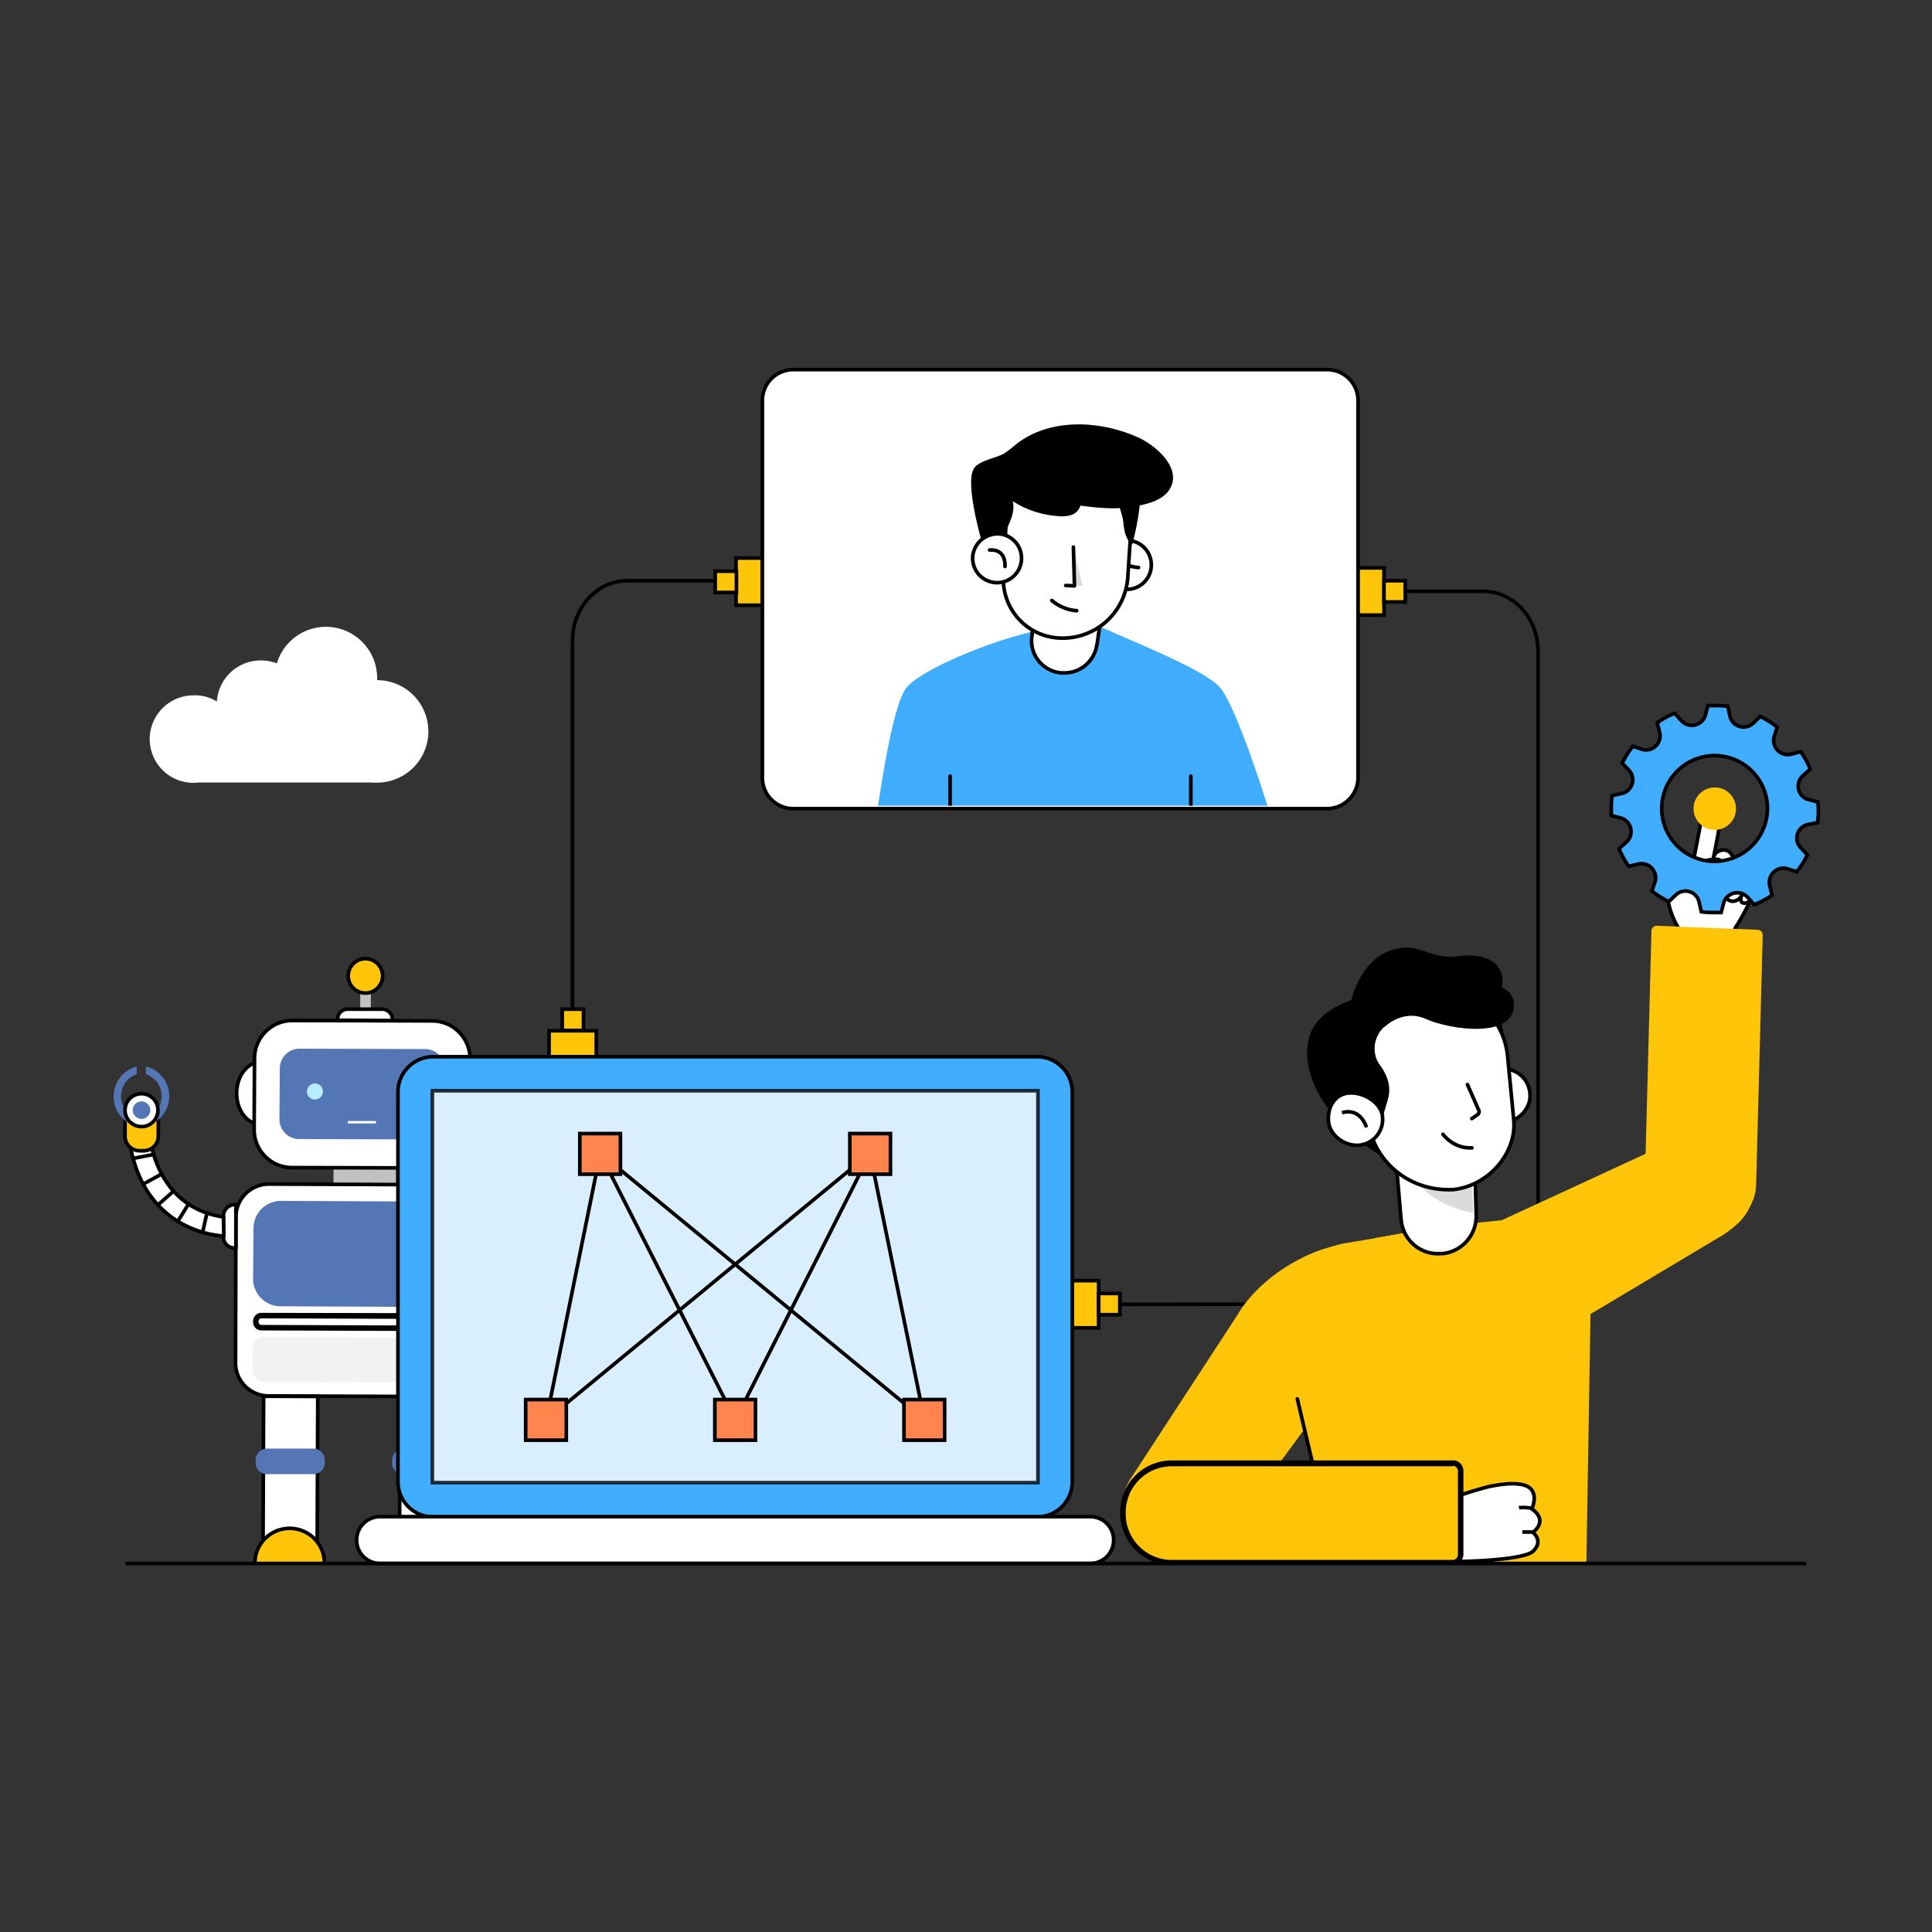 <svg id="图层_1" data-name="图层 1" xmlns="http://www.w3.org/2000/svg" xmlns:xlink="http://www.w3.org/1999/xlink" viewBox="0 0 800 800"><rect x="0" y="0" width="800" height="800" fill="#333333" stroke="none"/><defs><style>.cls-1,.cls-10,.cls-12,.cls-2{fill:none;}.cls-10,.cls-16,.cls-17,.cls-19,.cls-2,.cls-20,.cls-21,.cls-23,.cls-3,.cls-4,.cls-5,.cls-7{stroke:#000;}.cls-12,.cls-17,.cls-19,.cls-2,.cls-20,.cls-21,.cls-23,.cls-3,.cls-4{stroke-miterlimit:10;}.cls-10,.cls-19,.cls-2,.cls-20,.cls-21,.cls-23,.cls-3,.cls-4,.cls-7{stroke-width:1.5px;}.cls-22,.cls-3{fill:#ffc609;}.cls-11,.cls-16,.cls-20,.cls-23,.cls-4,.cls-5,.cls-7{fill:#fff;}.cls-10,.cls-5,.cls-7{stroke-linecap:round;stroke-linejoin:round;}.cls-5{stroke-width:1.5px;}.cls-6{fill:#c1c1c1;}.cls-8{fill:#5576b5;}.cls-9{fill:#f2f2f2;}.cls-12{stroke:#fff;}.cls-13{fill:#b8ecff;}.cls-14{clip-path:url(#clip-path);}.cls-15,.cls-19{fill:#40adff;}.cls-16{stroke-miterlimit:10;stroke-width:1.5px;}.cls-18{fill:#dbdbdb;}.cls-20{opacity:0.8;isolation:isolate;}.cls-21{fill:#ff844d;}.cls-23{fill-rule:evenodd;}.cls-24{fill:#ffc607;}</style><clipPath id="clip-path"><rect class="cls-1" x="315.69" y="151.99" width="246.5" height="181.65" rx="7.88"/></clipPath></defs><path class="cls-2" d="M581.88,244.86h32.27c12.58,0,22.73,11.06,22.73,24.85V515.14c0,13.64-10.15,24.85-22.73,24.85L426,540.14"/><rect class="cls-3" x="562.19" y="235.16" width="10.91" height="19.54"/><rect class="cls-3" x="573.09" y="240.47" width="8.79" height="8.79"/><path class="cls-2" d="M299.18,240.47H259.79c-12.58,0-22.73,11.06-22.73,24.84V435.15c0,13.63,10.15,24.85,22.73,24.85l25.75.15"/><rect class="cls-3" x="304.78" y="231.07" width="10.91" height="19.54"/><rect class="cls-3" x="296.15" y="236.53" width="8.79" height="8.79"/><path class="cls-4" d="M549.61,334.85H328.42a12.8,12.8,0,0,1-12.73-12.72V165.78a12.81,12.81,0,0,1,12.73-12.73H549.61a12.81,12.81,0,0,1,12.73,12.73V322.13A12.9,12.9,0,0,1,549.61,334.85Z"/><rect class="cls-3" x="227.36" y="426.82" width="19.54" height="10.91"/><rect class="cls-3" x="232.82" y="417.88" width="8.79" height="8.79"/><rect class="cls-3" x="444.01" y="530.29" width="10.91" height="19.54"/><rect class="cls-3" x="454.92" y="535.6" width="8.79" height="8.79"/><ellipse class="cls-5" cx="107.83" cy="452.63" rx="12.88" ry="9.85" transform="translate(-345.21 558.76) rotate(-89.78)"/><ellipse class="cls-5" cx="191.97" cy="452.89" rx="12.88" ry="9.85" transform="translate(-261.63 643.15) rotate(-89.78)"/><rect class="cls-6" x="147.57" y="473.85" width="6.97" height="25.91" transform="translate(-336.31 636.02) rotate(-89.78)"/><path class="cls-7" d="M178.58,483.63,121,483.48a15.68,15.68,0,0,1-15.76-15.91l.15-29.24a15.69,15.69,0,0,1,15.91-15.76l57.57.16a15.68,15.68,0,0,1,15.76,15.9l-.15,29.24A15.78,15.78,0,0,1,178.58,483.63Z"/><path class="cls-8" d="M175.7,471.81l-51.81-.15a8.17,8.17,0,0,1-8.18-8.33l.15-20.91a8.18,8.18,0,0,1,8.33-8.18l51.82.15a8.18,8.18,0,0,1,8.18,8.33L184,463.63A8.27,8.27,0,0,1,175.7,471.81Z"/><rect class="cls-6" x="144.54" y="410.97" width="13.64" height="4.39" transform="translate(-262.38 562.97) rotate(-89.78)"/><path class="cls-7" d="M158.43,417.88H143.89A4.07,4.07,0,0,0,139.8,422v.45l22.72.15v-.45A4.31,4.31,0,0,0,158.43,417.88Z"/><circle class="cls-3" cx="151.31" cy="404.09" r="7.12"/><path class="cls-7" d="M187.37,578.32l-76.06-.3a13.68,13.68,0,0,1-13.78-13.94l.15-60a13.67,13.67,0,0,1,13.94-13.78l76,.3a13.68,13.68,0,0,1,13.79,13.94l-.15,60A13.69,13.69,0,0,1,187.37,578.32Z"/><path class="cls-8" d="M182.67,541.2l-66.51-.3a11.38,11.38,0,0,1-11.36-11.52l.15-20.75a11.38,11.38,0,0,1,11.51-11.37l66.51.31a11.38,11.38,0,0,1,11.37,11.51l-.15,20.76A11.48,11.48,0,0,1,182.67,541.2Z"/><path class="cls-9" d="M189.64,572.41l-80.6-.3a4.4,4.4,0,0,1-4.39-4.4V558a4.4,4.4,0,0,1,4.39-4.4l80.6.31a4.4,4.4,0,0,1,4.39,4.39V568A4.4,4.4,0,0,1,189.64,572.41Z"/><path class="cls-7" d="M202.06,498.78h-.6v18h.6a4.43,4.43,0,0,0,4.4-4.55v-9.09A4.3,4.3,0,0,0,202.06,498.78Z"/><path class="cls-7" d="M206.61,511.66s39.69-.76,39.54-51.82h-8.48s2.27,38.64-31.06,43.79Z"/><line class="cls-10" x1="213.43" y1="501.96" x2="215.4" y2="510.14"/><line class="cls-10" x1="221.15" y1="498.33" x2="225.7" y2="505.45"/><line class="cls-10" x1="227.21" y1="492.87" x2="233.88" y2="498.63"/><line class="cls-10" x1="232.06" y1="485.75" x2="239.79" y2="489.84"/><line class="cls-10" x1="235.24" y1="477.72" x2="243.88" y2="479.24"/><line class="cls-10" x1="237.06" y1="468.93" x2="245.7" y2="468.93"/><path class="cls-3" d="M239.64,476.05h1.51a6.08,6.08,0,0,0,6.06-6.06V459.84H233.42V470A6.1,6.1,0,0,0,239.64,476.05Z"/><path class="cls-8" d="M242.36,465.9v-3.18a9.66,9.66,0,0,0,6.52-9.09,9.51,9.51,0,0,0-6.52-9.09v-3.18a12.64,12.64,0,0,1,9.7,12.27A12.91,12.91,0,0,1,242.36,465.9Z"/><path class="cls-8" d="M238.58,465.9v-3.18a9.6,9.6,0,0,1,0-18.18v-3.18A12.72,12.72,0,0,0,229,453.78,12.22,12.22,0,0,0,238.58,465.9Z"/><circle class="cls-7" cx="240.24" cy="459.24" r="6.82"/><circle class="cls-8" cx="240.24" cy="459.24" r="3.64"/><path class="cls-7" d="M97.07,498.78h.61v18h-.61a4.53,4.53,0,0,1-4.54-4.39v-9.09A4.77,4.77,0,0,1,97.07,498.78Z"/><path class="cls-7" d="M92.68,511.81s-39.7-.46-40-51.51h8.49s-2,38.63,31.36,43.63Z"/><line class="cls-10" x1="85.71" y1="502.26" x2="83.89" y2="510.29"/><line class="cls-10" x1="78.13" y1="498.48" x2="73.59" y2="505.75"/><line class="cls-10" x1="71.92" y1="493.17" x2="65.41" y2="498.93"/><line class="cls-10" x1="67.07" y1="486.05" x2="59.35" y2="490.3"/><line class="cls-10" x1="63.74" y1="478.02" x2="55.11" y2="479.69"/><line class="cls-10" x1="61.92" y1="469.39" x2="53.29" y2="469.39"/><path class="cls-3" d="M59.35,476.51H57.83a6.08,6.08,0,0,1-6.06-6.06V460.3H65.56v10.15A6.12,6.12,0,0,1,59.35,476.51Z"/><path class="cls-8" d="M56.62,466.21V463a9.61,9.61,0,0,1,0-18.19v-3.18a12.74,12.74,0,0,0-9.54,12.43A12.19,12.19,0,0,0,56.62,466.21Z"/><path class="cls-8" d="M60.41,466.21V463a9.66,9.66,0,0,0,6.51-9.09,9.52,9.52,0,0,0-6.51-9.1v-3.18a12.62,12.62,0,0,1,0,24.55Z"/><circle class="cls-7" cx="58.59" cy="459.69" r="6.82"/><circle class="cls-8" cx="58.59" cy="459.69" r="3.64"/><path class="cls-11" d="M108.28,550a2.39,2.39,0,0,1-2.42-2.43v-.3a2.39,2.39,0,0,1,2.42-2.42l82.42.3a2.6,2.6,0,0,1,2.42,2.42v.31a2.39,2.39,0,0,1-2.42,2.42Z"/><path d="M108.28,545.9h0l82.27.3a1.19,1.19,0,0,1,1.21,1.21v.31a1.2,1.2,0,0,1-1.21,1.21h0l-82.27-.31a1.19,1.19,0,0,1-1.21-1.21v-.3a1.19,1.19,0,0,1,1.21-1.21m0-2.28a3.43,3.43,0,0,0-3.48,3.49v.3a3.43,3.43,0,0,0,3.48,3.49l82.27.3a3.43,3.43,0,0,0,3.48-3.48v-.31a3.62,3.62,0,0,0-3.48-3.63l-82.27-.16Z"/><rect class="cls-5" x="86.06" y="601.11" width="68.33" height="22.42" transform="translate(-492.54 730.24) rotate(-89.78)"/><path class="cls-3" d="M134.34,647.25a14.39,14.39,0,0,0-28.78,0"/><path class="cls-8" d="M129.8,610.44H110.56a4.72,4.72,0,0,1-4.7-4.7v-1.21a4.72,4.72,0,0,1,4.7-4.7H129.8a4.72,4.72,0,0,1,4.69,4.7v1.21A4.72,4.72,0,0,1,129.8,610.44Z"/><rect class="cls-5" x="142.57" y="601.41" width="68.33" height="22.42" transform="translate(-436.55 787.05) rotate(-89.78)"/><path class="cls-3" d="M191,647.4a14.39,14.39,0,1,0-28.78,0"/><path class="cls-8" d="M186.31,610.59H167.07a4.72,4.72,0,0,1-4.7-4.7v-1.21a4.72,4.72,0,0,1,4.7-4.7h19.24a4.72,4.72,0,0,1,4.69,4.7v1.21A4.72,4.72,0,0,1,186.31,610.59Z"/><line class="cls-12" x1="155.7" y1="464.69" x2="144.04" y2="464.69"/><circle class="cls-13" cx="130.4" cy="451.97" r="3.33"/><circle class="cls-13" cx="168.43" cy="451.97" r="3.33"/><g class="cls-14"><path class="cls-15" d="M395.53,391.36c-5-.75-26.21-2.72-31.81-8.18a16.8,16.8,0,0,1-4.85-14.84V368c1.36-7.42,8.33-73.63,16.66-83.48,8.19-9.69,60-30.3,80-25,20,8.78,41.81,17.57,49.08,24.54,6.67,6.21,22.12,52.57,29.55,82.27,1.36,5.3,2.12,12-1.67,15.75-4.54,4.55-45.3,15.76-45.3,15.76L462,404.24C462,404.09,404.17,392.58,395.53,391.36Z"/><path class="cls-4" d="M457,248l-2.72,18.79a.53.53,0,0,1-.16.45v.15a13.55,13.55,0,0,1-14.24,11.22h-.6A13.37,13.37,0,0,1,427.2,264l.15-.91.45-4.85,1.37-15.3Z"/><circle class="cls-16" cx="466.63" cy="233.93" r="10.15" transform="translate(60.97 562.43) rotate(-65.63)"/><path class="cls-10" d="M461.13,230.77A18.37,18.37,0,0,0,471.44,235"/><path class="cls-4" d="M437.35,264.1h0A27,27,0,0,0,467,239l1.52-23.18a22.2,22.2,0,0,0-22.42-23.94h0c-13.64-1.36-28,8.34-29.4,22l-1.21,25A24.3,24.3,0,0,0,437.35,264.1Z"/><path class="cls-10" d="M435.53,248.65a18.37,18.37,0,0,0,10.3,4.24"/><path class="cls-17" d="M415.68,223.5c-.15-3,1.37-5.91,2.43-8.64,1.06-2.88,1.66-6.21,0-8.78a38.93,38.93,0,0,0,20,7.12,13.11,13.11,0,0,0,5.45-.46A5.37,5.37,0,0,0,447,208.8c6.67.91,13.34,1.67,20,.76,5.61-.76,14.4-2.12,17.27-7.88,4.25-8.33-6.66-17.12-13-20-15.6-7.12-36.51-8.33-50.45,2.88a50.54,50.54,0,0,1-4.54,3.49c-3,2-10.61,3-12.58,6.21-3.78,6.06,3.64,31.06,3.64,31.06Z"/><path class="cls-17" d="M463.56,200.77a2.62,2.62,0,0,0-.15,1.06,27.79,27.79,0,0,0,1.06,9.4,40.31,40.31,0,0,1,1.06,4.09c.45,3.33.45,6.51,3,9.24,0,0,4.69-16.51,2.88-28.18-.16-1.36-.61-4.85-2.73-4.09-1.52.45-2.58,3-3.18,4.39A20.27,20.27,0,0,0,463.56,200.77Z"/><path class="cls-4" d="M402.8,230.17a10.12,10.12,0,1,0,11.06-9.09A10.37,10.37,0,0,0,402.8,230.17Z"/><path class="cls-7" d="M416.14,234.56s.75-7.27-6.37-6.82"/><line class="cls-10" x1="493.1" y1="321.37" x2="493.1" y2="363.64"/><line class="cls-10" x1="393.41" y1="321.37" x2="393.41" y2="363.64"/><polygon class="cls-18" points="441.29 242.44 444.92 242.59 444.47 226.53 448.26 242.59 441.29 242.44"/><polyline class="cls-10" points="444.47 226.53 444.92 242.59 441.29 242.44"/></g><path class="cls-19" d="M429.32,628.16H179.49a14.61,14.61,0,0,1-14.7-14.69V452.27a14.62,14.62,0,0,1,14.7-14.7H429.32A14.61,14.61,0,0,1,444,452.27v161.2A14.61,14.61,0,0,1,429.32,628.16Z"/><rect class="cls-20" x="179.04" y="451.66" width="250.74" height="162.26"/><path class="cls-4" d="M451.44,647.4H157.37a9.67,9.67,0,0,1-9.7-9.69h0a9.68,9.68,0,0,1,9.7-9.7H451.44a9.66,9.66,0,0,1,9.69,9.7h0A9.66,9.66,0,0,1,451.44,647.4Z"/><line class="cls-2" x1="248.57" y1="477.57" x2="226.15" y2="588.02"/><line class="cls-2" x1="360.23" y1="477.57" x2="226.15" y2="588.02"/><line class="cls-2" x1="360.23" y1="477.57" x2="382.81" y2="588.02"/><line class="cls-2" x1="248.57" y1="477.57" x2="382.81" y2="588.02"/><line class="cls-2" x1="360.23" y1="477.72" x2="304.48" y2="588.02"/><line class="cls-2" x1="304.48" y1="588.02" x2="248.57" y2="477.72"/><rect class="cls-21" x="240.09" y="469.39" width="16.82" height="16.82"/><rect class="cls-21" x="217.67" y="579.53" width="16.82" height="16.82"/><rect class="cls-21" x="296" y="579.53" width="16.82" height="16.82"/><rect class="cls-21" x="374.32" y="579.53" width="16.82" height="16.82"/><rect class="cls-21" x="351.9" y="469.39" width="16.82" height="16.82"/><path class="cls-22" d="M659.3,501.51s-15,1.82-36.66,4.24c-15,1.82-20.31,2.42-38.94,4.54L555.82,515c-13.48,2.88-24.09,14.24-24.84,28a21.71,21.71,0,0,0,.3,5.45l20.15,98.18,105.45.6Z"/><path class="cls-22" d="M621.73,505.29l-14.85,1.52-19.09,2.58-18.63,3.33s9.54,15.6,40.9,10.75C631.73,520.29,621.73,505.29,621.73,505.29Z"/><path class="cls-22" d="M621.12,505.6,711,464.09l8.79,8.63c7.27,7.12,8.94,20.3,3.79,28.94-2.28,3.79-5.16,6.36-9.85,9.54l-63.94,38.18Z"/><path class="cls-22" d="M478.71,643.92a21.31,21.31,0,0,1-10.3-32l44.08-67.57c11.67-19.84,41.36-33.48,54.54-28.18l-3.48,13.94C572,537,576,542.26,569.91,551.35l-62.26,84.54c-5.31,8-19.85,11.36-28.94,8Z"/><line class="cls-1" x1="540.07" y1="591.95" x2="555.07" y2="573.32"/><line class="cls-10" x1="537.19" y1="579.23" x2="548.25" y2="626.04"/><path class="cls-7" d="M596.88,621.8v1.82l.76,23s12.27.15,22.72-.91c6.52-.61,12.27-1.67,14.24-3.18,4.85-4.4.16-8,.16-8,6.66-5.46-.46-9.7-.46-9.7s3.33-7.12-2.27-9.54c-2.88-1.22-7.73-1.22-14.09,0a24.4,24.4,0,0,0-3.18.75h0c-3.49.91-7.43,2.12-11.67,3.64A37.13,37.13,0,0,0,596.88,621.8Z"/><path class="cls-2" d="M629,624.38s1.36-.46,5.3.15"/><path class="cls-2" d="M630.36,634.38h4.4"/><path class="cls-22" d="M485.22,647a20.3,20.3,0,0,1-20.3-20.3V626a20.3,20.3,0,0,1,20.3-20.3H601.58a3.36,3.36,0,0,1,3.33,3.33v34.4a3.36,3.36,0,0,1-3.33,3.33H485.22Z"/><path d="M601.58,607a2.12,2.12,0,0,1,2.12,2.28v34.39a2.2,2.2,0,0,1-2.12,2.27H485.22a19.11,19.11,0,0,1-19.09-19.09v-.61a19.11,19.11,0,0,1,19.09-19.09H601.58m0-2.42H485.22A21.34,21.34,0,0,0,463.86,626v.61A21.34,21.34,0,0,0,485.22,648H601.58a4.43,4.43,0,0,0,4.39-4.54v-34.4a4.4,4.4,0,0,0-4.39-4.39Z"/><path class="cls-4" d="M610.67,481.51l.6,21.51v.61a15.56,15.56,0,0,1-13.78,15.45h-.76a15.27,15.27,0,0,1-16.52-13.94l-.15-1.06-.45-5.45-1.52-17.58Z"/><path d="M572.49,410c-.61,1.21-24.7,3.94-29.85,17.88-6.36,17.72,10,40.14,30.76,51.51Z"/><path d="M559.61,413.94s4.24-20.15,21.51-21.52c8-.6,12.58,5,23,3.49,10.15-1.36,18.33,2.12,18,10.76-.3,9.39-8.94,11.81-24.09,14.09Z"/><path class="cls-4" d="M611,454.39A11,11,0,0,0,622.33,465c5.91-.3,11.67-5.75,11.21-11.81a11,11,0,0,0-11.36-10.61C616.42,442.88,610.67,448.33,611,454.39Z"/><path class="cls-18" d="M610.06,502.11S589,499.54,583.7,483c-2.42-7.57,25.76-1.21,25.76-1.21Z"/><path class="cls-4" d="M602,492.57h0c15-1.82,25.91-15.61,24.85-28.48l-2.58-26.67c-1.51-16.06-14.85-28-30.45-27.12h0c-15.91.91-35.15,15.61-34.24,32l6.51,20.15C568.25,481.21,583.85,493.63,602,492.57Z"/><path d="M572.49,462.72l2.27-7.72c2-7.43-2.58-12.73-4.24-15.31a12.11,12.11,0,0,1,2.57-14.39c7.43-7,22.12-11.51,37.43-7.27a17.42,17.42,0,0,1,10.3,7.88,16.21,16.21,0,0,1,2.12,5.45l-.46-3.94c-2-15.15-15.75-24.54-30.75-22.42-5.3.76-11.36.91-17.88,2.88-16.51,5-27.72,22.27-20.75,38l6.51,10.45Z"/><path class="cls-4" d="M550.07,463.93c.3,6.06,6.51,10.61,12.42,10.31a10.76,10.76,0,0,0,10-11.52c-.3-6.06-7.73-10.45-13.64-10.15C553.1,452.87,549.76,457.87,550.07,463.93Z"/><path class="cls-4" d="M565.82,466.81s-2.27-8.33-10.15-6.06"/><path class="cls-10" d="M607.64,449.09l4.54,10.3a1.59,1.59,0,0,1-.3,2.12l-2.43,1.67"/><path class="cls-10" d="M597.49,469.69s4.39,6.06,12,5.61"/><path d="M573.25,425.3s7.57-7.73,17.27-3.33,37,8.48,36.36-6.37c-.76-14.84-38-6.81-38-6.81l-19.39,7.27Z"/><path class="cls-23" d="M694,397.27s7.58-44.39,11.21-61c1.52-7.27,7.88-7.88,7.28,1.36-.31,5.15-3.19,18.48-3.19,18.48,10-2.72,17.43,7.73,16.67,13.34-.45,2.88-5.76,12.42-7.12,14.24-1.36,2-5.61,15.15-5.61,15.15Z"/><path class="cls-23" d="M720.35,359.85c4.55.76,8,1.82,7.43,7.73s-6.21,7.57-6.82,5.6,1.36-10.3,1.36-10.3S715.05,361.22,720.35,359.85Z"/><path class="cls-23" d="M716,358c5.61-3.48,7.42,1.06,6.82,7.73s-4.7,8.64-7.27,6.82S717,361.67,717,361.67,710.05,359.4,716,358Z"/><path class="cls-23" d="M717.78,362.12c-.61,6.67-4.55,8.19-7.12,6.37s1.51-10.91,1.51-10.91-2.42-1.06-2.57-2.27c-.15-3,5.91-5.46,7.88-.61C718.23,356.22,718.08,358.79,717.78,362.12Z"/><path class="cls-23" d="M697.33,387.43c-7.73-8.79-9.09-24.85-4.55-26.21s18.18-8,20-4.4c2,3.64-11.82,11.36-11.82,11.36"/><path class="cls-22" d="M699.6,508.78l7.73.3a19.12,19.12,0,0,0,19.84-18.33l2.73-103.48a2.2,2.2,0,0,0-2.12-2.27l-41.66-1.67a2.2,2.2,0,0,0-2.28,2.13l-2.72,103.47A19.14,19.14,0,0,0,699.6,508.78Z"/><circle class="cls-24" cx="710.05" cy="334.85" r="8.79"/><path class="cls-19" d="M752.78,332.13l-3.94-1.06a5.73,5.73,0,0,1-2.28-9.85l3-2.73a34.08,34.08,0,0,0-3.93-7.27l-3.94,1.06a5.84,5.84,0,0,1-7-7.42l1.21-3.79a41.29,41.29,0,0,0-7-4.39l-2.88,2.72a5.77,5.77,0,0,1-9.7-3l-.9-3.94a37.68,37.68,0,0,0-4.1-.3h-4.09l-1.06,3.94a5.84,5.84,0,0,1-10,2.27l-2.72-3a33.45,33.45,0,0,0-7.27,3.94l1.06,3.94a5.85,5.85,0,0,1-7.43,7L676.12,309a41,41,0,0,0-4.4,7l2.73,2.87a5.77,5.77,0,0,1-3,9.7l-3.94.91a37.5,37.5,0,0,0-.3,4.09v4.09l3.94,1.06a5.84,5.84,0,0,1,2.27,10l-3,2.73a41.74,41.74,0,0,0,3.94,7.27l3.94-.91a5.85,5.85,0,0,1,7,7.42L684,368.94a42,42,0,0,0,7,4.4l2.88-2.73a5.77,5.77,0,0,1,9.7,3l.91,3.94a37.32,37.32,0,0,0,4.09.3h4.09l1.06-3.94a5.84,5.84,0,0,1,10-2.27l2.73,3a42.11,42.11,0,0,0,7.27-3.94l-.91-3.94a5.85,5.85,0,0,1,7.42-7l3.79,1.21a40.9,40.9,0,0,0,4.39-7l-2.72-2.87a5.76,5.76,0,0,1,3-9.7l3.93-.76a35,35,0,0,0,.31-4.09A41.45,41.45,0,0,0,752.78,332.13ZM709.3,356.67a21.9,21.9,0,1,1,22.57-21.21A22,22,0,0,1,709.3,356.67Z"/><path class="cls-11" d="M80.56,287.89a17.75,17.75,0,0,1,9.24,2.57,18.22,18.22,0,0,1,18.18-17,19.92,19.92,0,0,1,6.67,1.21,21.2,21.2,0,0,1,41.51,6.06v.91h0a21.21,21.21,0,0,1,0,42.42A9.36,9.36,0,0,1,154,324H82.53c-.61,0-1.37.15-2,.15a18.11,18.11,0,1,1,0-36.21Z"/><line class="cls-2" x1="51.92" y1="647.4" x2="747.93" y2="647.4"/></svg>